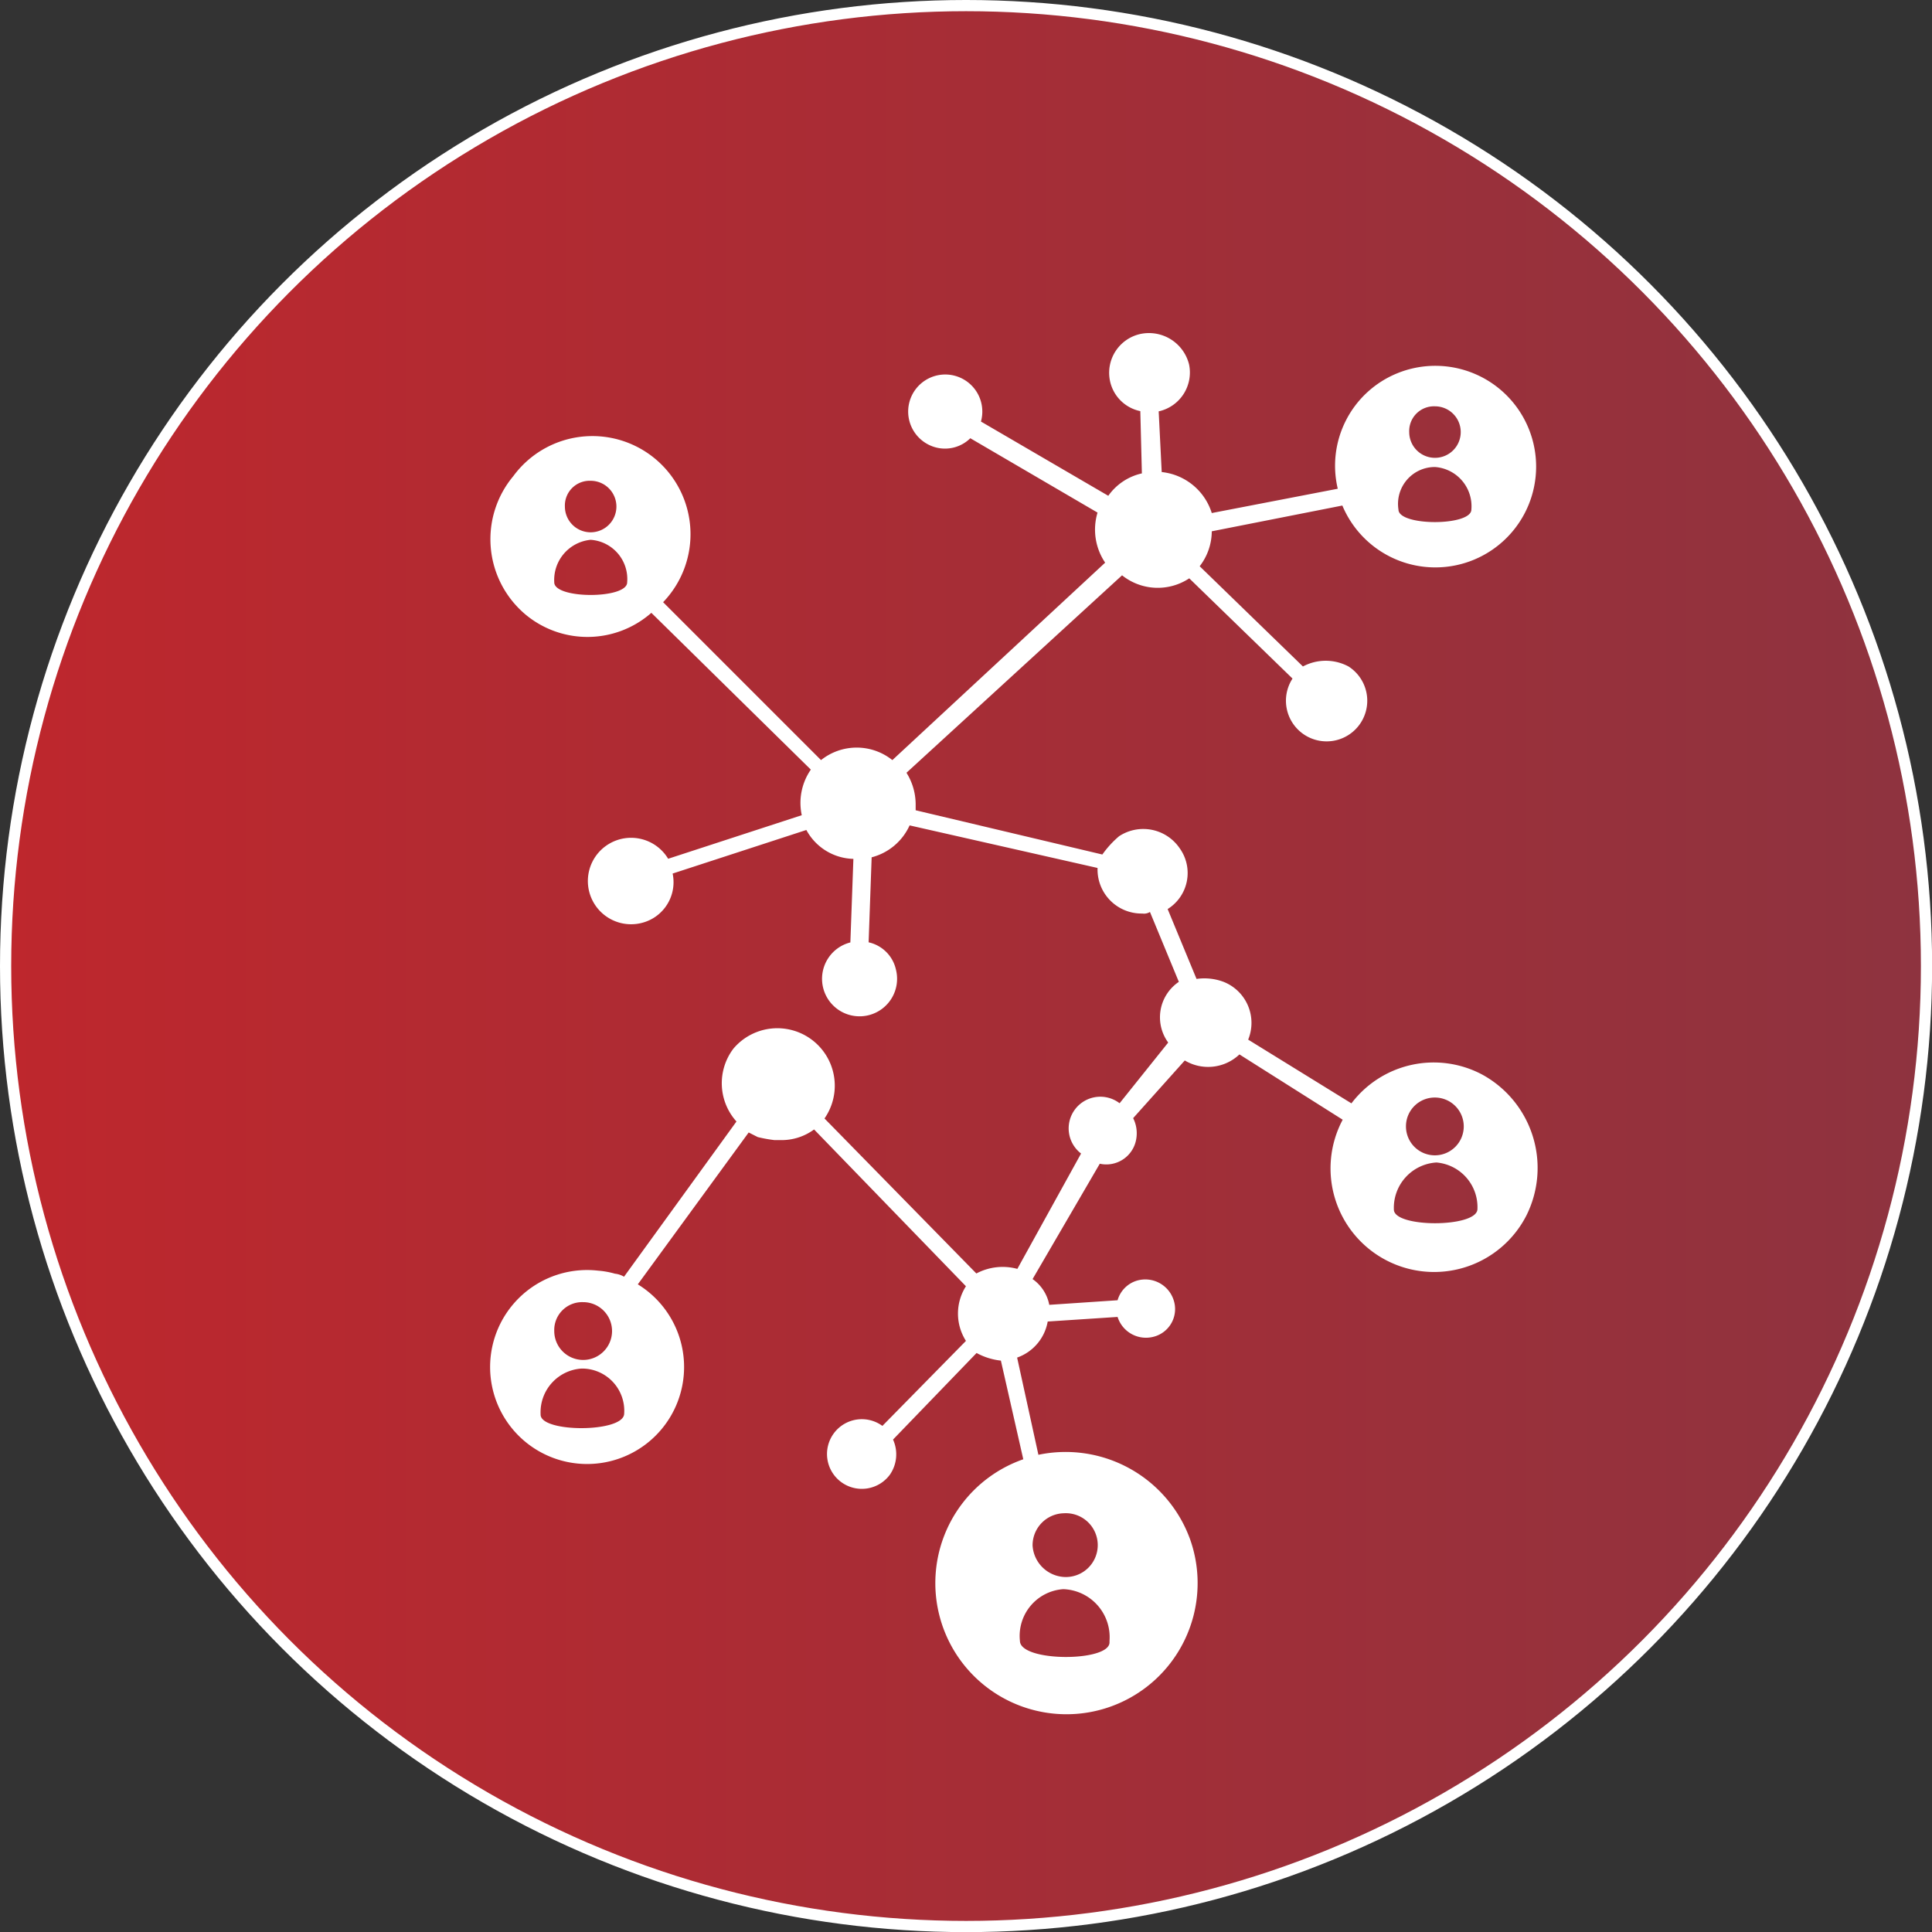<svg xmlns="http://www.w3.org/2000/svg" xmlns:xlink="http://www.w3.org/1999/xlink" viewBox="0 0 172.51 172.51"><rect x="0" y="0" width="172.51" height="172.51" fill="#333333" stroke="none"/><defs><style>.cls-1{fill:none;stroke-width:0.85px;}.cls-1,.cls-2{stroke:#fff;stroke-miterlimit:10;}.cls-2{fill:url(#Degradado_sin_nombre_31);}.cls-3{fill:#fff;}</style><linearGradient id="Degradado_sin_nombre_31" x1="0.5" y1="86.26" x2="172.01" y2="86.26" gradientUnits="userSpaceOnUse"><stop offset="0" stop-color="#be272d"/><stop offset="1" stop-color="#8e333f"/></linearGradient></defs><title>gestionredes</title><g id="Capa_2" data-name="Capa 2"><g id="Capa_1-2" data-name="Capa 1"><path class="cls-1" d="M138.23,117.48"/><circle class="cls-2" cx="86.26" cy="86.26" r="85.76"/><path class="cls-3" d="M132.33,95.94a9.22,9.22,0,0,0-11.66,2.58l-9.22-5.69a3.94,3.94,0,0,0-2.17-5.15,4.87,4.87,0,0,0-2.44-.27l-2.58-6.24a3.79,3.79,0,0,0,1.08-5.42,3.93,3.93,0,0,0-5.42-1.08,8.86,8.86,0,0,0-1.49,1.63L81.76,72.35V71.8A5.34,5.34,0,0,0,80.94,69l19.25-17.63a5.1,5.1,0,0,0,6,.27l9.22,8.95a3.63,3.63,0,1,0,5-1.08,4.31,4.31,0,0,0-4.07,0l-9.22-8.95a5.12,5.12,0,0,0,1.08-3.12l11.66-2.3a9,9,0,1,0,4.88-11.8,8.91,8.91,0,0,0-5.29,10.3l-11.25,2.17a5.26,5.26,0,0,0-4.47-3.66l-.27-5.42a3.55,3.55,0,0,0,2.71-4.2,3.69,3.69,0,0,0-4.34-2.71A3.55,3.55,0,0,0,99.11,34a3.48,3.48,0,0,0,2.71,2.71l.14,5.56a5,5,0,0,0-3,2L87.59,37.64a3.31,3.31,0,1,0-4.07,2.3,3.22,3.22,0,0,0,3.12-.81L98,45.77a5.27,5.27,0,0,0,.68,4.47l-19,17.63a5.1,5.1,0,0,0-6.37,0l-14.1-14.1A8.76,8.76,0,1,0,45.83,42.52a8.78,8.78,0,0,0,1.08,12.34,8.64,8.64,0,0,0,11.25-.14l14.24,14a5.23,5.23,0,0,0-.81,4.07L59.66,76.68A3.86,3.86,0,1,0,58.3,82,3.75,3.75,0,0,0,60.06,78L72,74.11a4.91,4.91,0,0,0,4.2,2.58l-.27,7.46A3.35,3.35,0,1,0,80,86.58a3.21,3.21,0,0,0-2.44-2.44l.27-7.59a5.13,5.13,0,0,0,3.39-2.85L98,77.5v.14A3.93,3.93,0,0,0,102,81.57a1,1,0,0,0,.68-.14l2.58,6.24a3.82,3.82,0,0,0-.95,5.42l-4.34,5.42A2.81,2.81,0,1,0,96.53,103l-5.69,10.3a5,5,0,0,0-3.66.41L73.62,99.87a5.13,5.13,0,0,0-8.13-6.24,5.11,5.11,0,0,0,.27,6.51L55.72,114a1.93,1.93,0,0,0-.81-.27,7.37,7.37,0,0,0-1.49-.27,8.66,8.66,0,1,0,3.53,1.22l9.9-13.56.81.41a12.09,12.09,0,0,0,1.49.27h.54a4.88,4.88,0,0,0,3-.95l13.56,14a4.54,4.54,0,0,0,0,4.88l-7.46,7.59a3.11,3.11,0,1,0,.68,4.34,3.19,3.19,0,0,0,.27-3.12l7.46-7.73a5.81,5.81,0,0,0,2.17.68l2,8.81a11.71,11.71,0,1,0,14.91,7.19,11.82,11.82,0,0,0-13.56-7.59l-1.9-8.68A4.18,4.18,0,0,0,93.55,118l6.24-.41a2.66,2.66,0,0,0,3.25,1.76,2.55,2.55,0,0,0,1.76-3.25,2.66,2.66,0,0,0-3.25-1.76,2.56,2.56,0,0,0-1.76,1.76l-6.1.41a3.64,3.64,0,0,0-1.49-2.3l6-10.3a2.71,2.71,0,0,0,3.25-2.17,3,3,0,0,0-.27-1.9l4.61-5.15a4.06,4.06,0,0,0,4.88-.54l9.22,5.83a9.25,9.25,0,1,0,16.41,8.54A9.5,9.5,0,0,0,132.33,95.94Zm-4.2-59.66a2.3,2.3,0,1,1-2.3,2.3A2.21,2.21,0,0,1,128.12,36.28Zm0,5.42a3.51,3.51,0,0,1,3.25,3.8c0,1.49-6.51,1.49-6.51,0A3.29,3.29,0,0,1,128.12,41.7ZM52.74,42.93a2.3,2.3,0,1,1-2.3,2.3A2.21,2.21,0,0,1,52.74,42.93ZM49.49,52a3.6,3.6,0,0,1,3.25-3.8A3.51,3.51,0,0,1,56,52C56,53.5,49.49,53.5,49.49,52Zm2.58,64.27a2.58,2.58,0,1,1-2.58,2.58A2.49,2.49,0,0,1,52.06,116.27Zm-3.8,10a3.91,3.91,0,0,1,3.66-4.07,3.77,3.77,0,0,1,3.8,4.07C55.59,127.93,48.27,127.93,48.27,126.31ZM95,135.12a2.85,2.85,0,1,1,0,5.69A3,3,0,0,1,92.2,138,2.86,2.86,0,0,1,95,135.12Zm-.14,6.78H95a4.29,4.29,0,0,1,4.07,4.61v.14c0,1.76-8,1.76-8-.14A4.18,4.18,0,0,1,94.91,141.9ZM128.12,98a2.58,2.58,0,1,1-2.58,2.58A2.57,2.57,0,0,1,128.12,98Zm-3.66,10a4.05,4.05,0,0,1,3.8-4.2,4,4,0,0,1,3.66,4.2C131.78,109.63,124.46,109.63,124.46,108Z"/></g></g></svg>